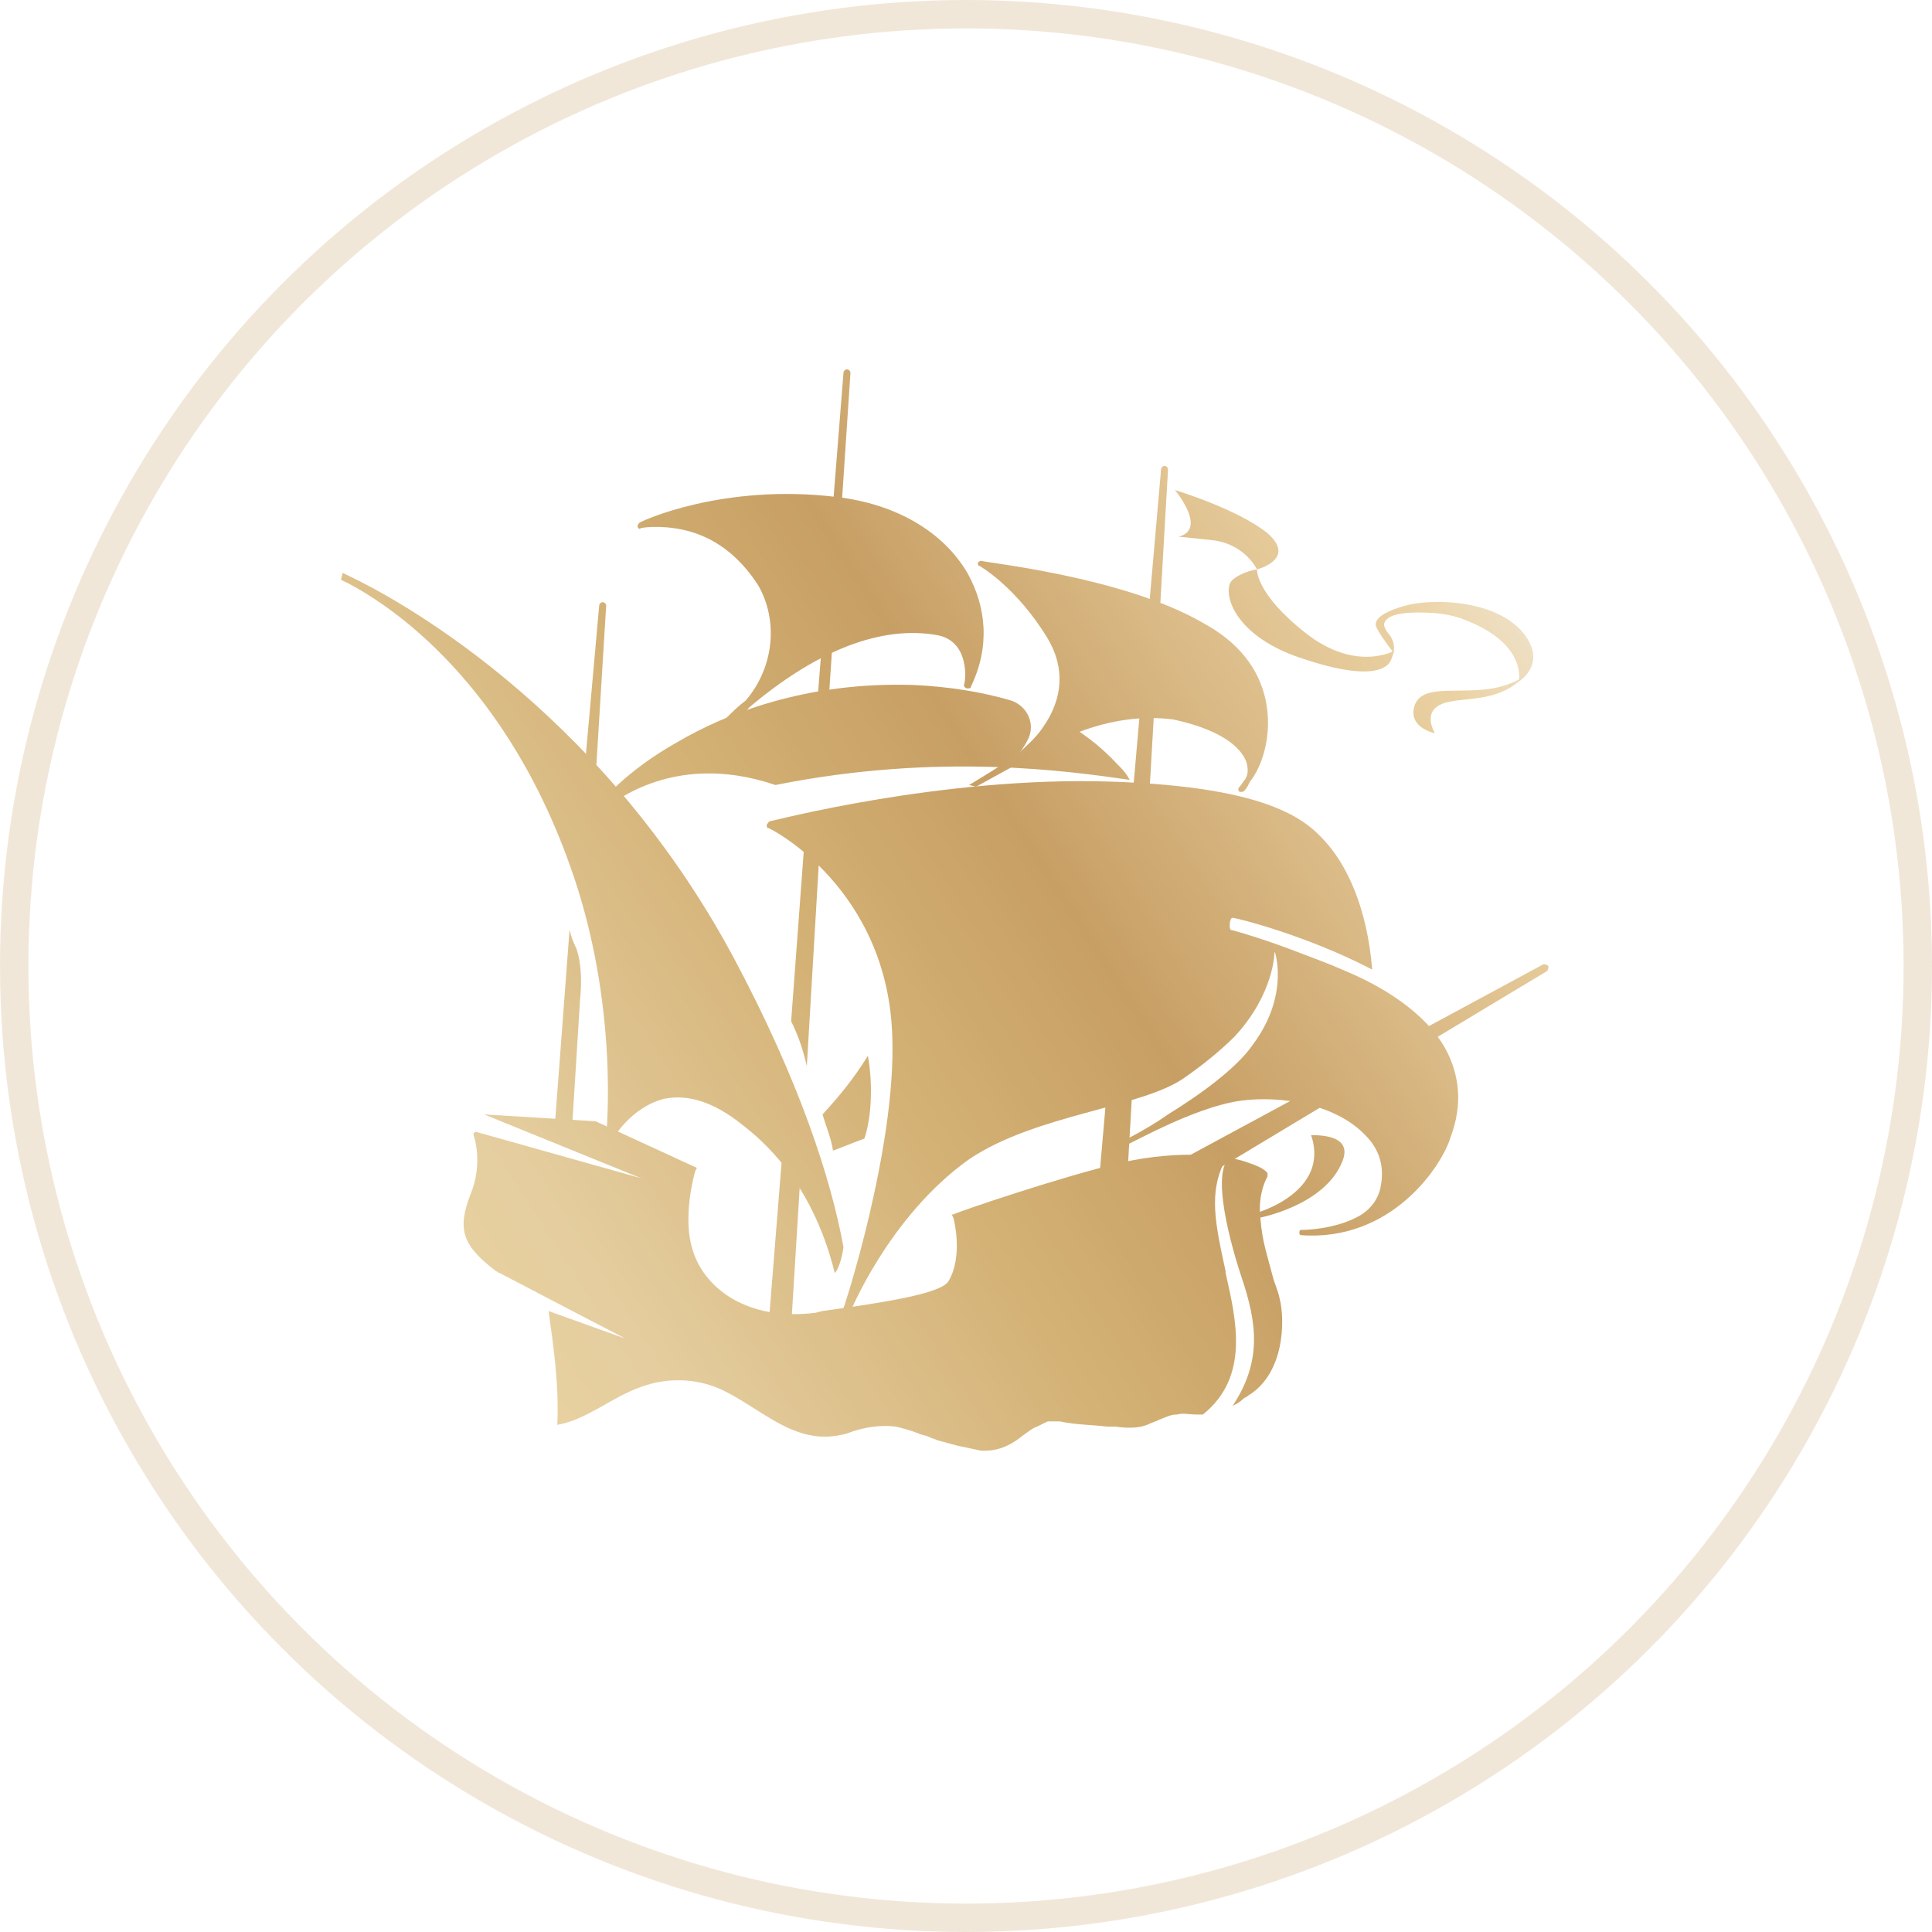 <svg width="136" height="136" viewBox="0 0 136 136" fill="none" xmlns="http://www.w3.org/2000/svg">
<g opacity="0.8">
<path d="M61.095 74.319C60.113 75.898 59.13 77.112 57.902 78.447C58.147 79.297 58.516 80.147 58.639 80.997C59.621 80.632 59.867 80.511 60.85 80.147C61.341 78.69 61.464 76.383 61.095 74.319Z" fill="url(#paint0_linear)"/>
<path d="M82.222 33.041C82.222 32.92 82.1 32.799 81.977 32.799C81.854 32.799 81.731 32.92 81.731 33.041L77.432 82.332C77.432 82.454 77.432 82.454 77.555 82.575C77.555 82.575 77.678 82.575 77.678 82.696C77.678 82.696 77.677 82.696 77.8 82.696L79.151 82.332C79.274 82.332 79.397 82.211 79.397 82.089L82.222 33.041Z" fill="url(#paint1_linear)"/>
<path d="M41.319 64.607L42.671 42.633C42.671 42.511 42.548 42.39 42.425 42.39C42.302 42.39 42.179 42.511 42.179 42.633L40.583 60.479C40.828 61.936 41.074 63.271 41.319 64.607Z" fill="url(#paint2_linear)"/>
<path d="M40.091 65.457L38.986 80.147C38.986 80.268 39.108 80.389 39.231 80.389L40.091 80.511C40.214 80.511 40.214 80.511 40.214 80.511C40.214 80.511 40.214 80.389 40.214 80.268L40.828 70.434C40.951 69.22 40.951 67.885 40.582 66.792C40.337 66.306 40.214 65.942 40.091 65.457Z" fill="url(#paint3_linear)"/>
<path d="M89.101 49.31C88.61 47.003 87.136 45.182 84.679 43.846C79.029 40.569 69.202 39.597 69.08 39.476C68.957 39.476 68.834 39.597 68.834 39.597C68.834 39.719 68.834 39.84 68.957 39.84C68.957 39.84 71.536 41.297 73.747 44.939C74.975 47.003 74.853 49.188 73.379 51.252C72.887 51.981 72.15 52.588 71.659 53.073C71.045 53.559 68.22 55.259 68.22 55.259L68.711 55.38C68.711 55.38 71.782 53.68 72.028 53.559C73.87 52.345 77.924 50.038 82.591 50.645C86.522 51.495 87.504 52.952 87.75 53.68C87.873 54.166 87.873 54.53 87.627 54.894C87.504 55.016 87.382 55.259 87.259 55.38C87.136 55.501 87.136 55.623 87.259 55.744H87.382C87.504 55.744 87.504 55.744 87.627 55.623C87.75 55.501 87.873 55.259 87.996 55.016C88.856 53.923 89.593 51.738 89.101 49.31Z" fill="url(#paint4_linear)"/>
<path d="M58.025 53.923L59.867 26.243C59.867 26.121 59.744 26 59.621 26C59.499 26 59.376 26.121 59.376 26.243L57.165 54.045C57.41 54.045 57.656 53.923 58.025 53.923Z" fill="url(#paint5_linear)"/>
<path d="M56.796 75.048L57.779 58.416C57.41 58.537 57.042 58.537 56.673 58.658L55.691 71.892C56.182 72.863 56.55 73.956 56.796 75.048Z" fill="url(#paint6_linear)"/>
<path d="M55.445 76.505L54.094 93.38C54.094 93.502 54.094 93.502 54.217 93.623L54.34 93.745L55.445 93.623C55.568 93.623 55.691 93.502 55.691 93.38L56.551 79.419C56.182 78.326 55.814 77.355 55.445 76.505Z" fill="url(#paint7_linear)"/>
<path d="M78.661 53.802C77.432 52.466 75.958 51.374 74.362 50.524C73.747 51.738 72.642 53.073 70.677 54.166C71.536 53.438 72.028 52.709 72.396 51.981C72.888 50.888 72.273 49.674 71.168 49.31C69.08 48.703 66.869 48.339 64.289 48.217C56.674 47.974 51.023 50.281 47.707 52.224C44.022 54.287 42.302 56.473 42.179 56.594L41.442 57.565L42.548 56.958C42.671 56.958 47.093 52.709 54.585 55.259C66.132 52.952 75.221 54.287 79.52 54.895C79.275 54.409 78.906 54.045 78.661 53.802Z" fill="url(#paint8_linear)"/>
<path d="M90.084 91.438C89.961 90.831 89.716 90.345 89.593 89.859C89.224 88.403 88.856 87.431 88.733 85.853C88.487 84.032 89.224 82.818 89.224 82.818C89.224 82.697 89.224 82.697 89.224 82.575C89.101 82.454 88.978 82.211 87.873 81.847C86.645 81.361 83.205 80.875 78.906 81.847C74.73 82.818 67.237 85.367 67.114 85.489H66.992L67.114 85.732C67.114 85.732 67.851 88.403 66.746 90.224C66.132 91.073 62.324 91.68 57.902 92.287L57.411 92.409C52.62 93.016 49.672 90.709 48.812 88.16C47.953 85.732 48.935 82.454 48.935 82.454L49.058 82.211L41.934 78.933L34.072 78.447L45.127 82.939L33.458 79.661L33.335 79.783V79.904C33.335 79.904 34.072 81.847 33.09 84.153C32.107 86.703 32.721 87.796 34.932 89.495C35.055 89.495 35.055 89.617 35.178 89.617L44.022 94.23L38.617 92.287C38.986 94.958 39.354 97.508 39.231 100.3C41.319 99.936 43.039 98.358 45.127 97.629C47.093 96.901 49.304 97.022 51.146 97.994C53.971 99.45 56.182 101.879 59.622 100.907C60.85 100.422 62.078 100.3 63.061 100.422C63.552 100.543 64.043 100.665 64.658 100.907C64.903 101.029 65.149 101.029 65.395 101.15C65.64 101.272 65.763 101.272 66.009 101.393C66.5 101.514 66.869 101.636 67.36 101.757C67.974 101.879 68.466 102 69.08 102.121C69.203 102.121 69.203 102.121 69.325 102.121C70.431 102.121 71.291 101.636 72.028 101.029C72.396 100.786 72.642 100.543 73.01 100.422C73.256 100.3 73.502 100.179 73.747 100.057C73.993 100.057 74.361 100.057 74.607 100.057C75.713 100.3 76.941 100.3 77.924 100.422C78.169 100.422 78.292 100.422 78.538 100.422C79.275 100.543 80.135 100.543 80.749 100.3C80.994 100.179 81.363 100.057 81.609 99.936C81.977 99.815 82.346 99.572 82.837 99.572C83.328 99.45 83.697 99.572 84.188 99.572C84.311 99.572 84.434 99.572 84.679 99.572C87.996 96.901 87.013 92.894 86.276 89.617V89.495C85.539 86.096 85.048 83.91 86.276 81.604V81.847C85.293 83.789 87.382 89.859 87.382 89.859C88.487 93.137 88.856 95.808 86.767 98.965C87.013 98.843 87.259 98.722 87.504 98.479C87.627 98.358 87.75 98.358 87.873 98.236C90.453 96.658 90.453 92.894 90.084 91.438Z" fill="url(#paint9_linear)"/>
<path d="M108.632 67.885L83.451 81.483L85.662 82.332L108.877 68.371C109 68.249 109 68.128 109 68.006C108.877 67.885 108.754 67.885 108.632 67.885Z" fill="url(#paint10_linear)"/>
<path d="M68.097 40.326C66.377 37.412 63.061 35.47 58.885 34.984C50.9 34.013 45.127 36.684 45.004 36.805C45.004 36.805 44.882 36.926 44.882 37.048C44.882 37.169 45.004 37.291 45.127 37.169C45.127 37.169 46.356 36.926 48.075 37.291C50.286 37.776 52.006 39.112 53.357 41.176C54.831 43.725 54.462 47.003 52.497 49.31C52.006 49.674 51.637 50.038 51.146 50.524C51.023 50.645 51.023 50.767 51.146 50.888L51.269 51.01H51.392C51.883 50.645 52.374 50.281 52.743 49.795C58.639 44.818 63.061 44.211 65.886 44.696C68.343 45.061 67.974 48.096 67.851 48.217C67.851 48.339 67.974 48.46 68.097 48.46C68.22 48.46 68.343 48.46 68.343 48.339C69.694 45.546 69.448 42.754 68.097 40.326Z" fill="url(#paint11_linear)"/>
<path d="M59.376 87.796C58.516 83.061 56.305 76.141 51.637 67.399C42.056 49.553 27.439 41.904 24.614 40.569C24.369 40.447 24.123 40.326 24.123 40.326L24 40.812C24 40.812 24.246 40.933 24.491 41.054C26.579 42.147 35.178 47.125 40.091 60.843C43.653 70.677 42.67 79.904 42.67 80.026L42.548 81.361L43.162 80.147C43.162 80.147 44.39 77.962 46.724 77.355C48.444 76.99 50.286 77.597 52.251 79.176C56.059 82.09 57.902 86.096 58.762 89.617C59.007 89.374 59.253 88.645 59.376 87.796Z" fill="url(#paint12_linear)"/>
<path d="M82.714 34.498C82.714 34.498 87.136 35.834 89.224 37.534C91.312 39.355 88.487 40.083 88.487 40.083C88.487 40.083 87.627 38.262 85.293 38.019C82.959 37.776 82.959 37.776 82.959 37.776C82.959 37.776 83.819 37.655 83.819 36.805C83.819 35.834 82.714 34.498 82.714 34.498Z" fill="url(#paint13_linear)"/>
<path d="M88.487 40.083C88.487 40.083 87.504 40.204 86.767 40.811C86.03 41.419 86.522 44.575 91.435 46.275C96.348 47.974 97.7 47.124 97.945 46.396C98.191 45.668 98.191 45.789 98.191 45.789C98.191 45.789 95.489 47.367 91.926 44.575C88.364 41.783 88.487 40.083 88.487 40.083Z" fill="url(#paint14_linear)"/>
<path d="M98.068 45.911C98.068 45.911 98.313 45.425 97.822 44.697C97.699 44.575 97.331 44.09 97.454 43.847C97.699 43.118 99.296 43.118 99.91 43.118C101.138 43.118 102.244 43.24 103.349 43.726C107.526 45.425 106.912 47.975 106.912 47.975C106.912 47.975 109.123 46.639 107.034 44.333C104.946 42.147 100.647 42.147 98.927 42.633C97.208 43.118 96.839 43.604 96.839 43.968C96.839 44.333 98.068 45.911 98.068 45.911Z" fill="url(#paint15_linear)"/>
<path d="M101.876 49.431C103.35 49.067 105.684 49.431 107.403 47.489C107.403 47.489 106.421 48.46 103.964 48.581C101.753 48.703 99.91 48.339 99.542 49.795C99.173 51.252 101.016 51.617 101.016 51.617C101.016 51.617 99.91 49.917 101.876 49.431Z" fill="url(#paint16_linear)"/>
<path d="M94.506 81.726C95.12 80.147 93.523 79.904 92.295 79.904C93.646 83.911 88.487 85.368 88.487 85.368L88.61 85.732C88.61 85.732 93.277 84.882 94.506 81.726Z" fill="url(#paint17_linear)"/>
<path d="M83.328 75.898C84.556 75.048 85.785 74.077 86.89 72.984C89.715 69.949 89.715 67.035 89.715 67.035C89.715 67.035 93.523 68.249 96.717 70.556C96.717 70.435 96.717 70.435 96.717 70.313C96.717 69.949 96.594 69.706 96.594 69.342C91.926 66.914 86.767 65.457 86.645 65.457C86.522 65.457 86.522 64.607 86.767 64.607C87.013 64.607 91.926 65.821 96.594 68.249C96.225 63.757 94.751 60.965 93.523 59.508C92.172 57.93 89.838 55.38 78.046 55.016C66.254 54.652 54.34 57.808 54.217 57.808C54.094 57.808 54.094 57.93 53.971 58.051C53.971 58.173 53.971 58.294 54.094 58.294C54.217 58.294 62.569 62.543 62.815 73.106C63.061 80.876 59.376 92.288 59.253 92.409C59.253 92.531 59.253 92.652 59.376 92.773C59.376 92.773 59.376 92.773 59.499 92.773C59.621 92.773 59.744 92.652 59.744 92.652C59.744 92.531 62.569 85.61 68.22 81.604C72.887 78.447 80.38 77.962 83.328 75.898Z" fill="url(#paint18_linear)"/>
<path d="M101.753 73.834C100.279 71.163 97.085 69.342 94.751 68.37C92.295 67.278 90.084 66.671 90.084 66.671C89.961 66.671 89.961 66.671 89.838 66.671C89.715 66.671 89.715 66.792 89.715 66.913C89.715 66.913 90.821 69.949 88.241 73.469C87.013 75.29 84.188 77.233 82.222 78.447C80.503 79.661 79.029 80.268 79.029 80.389C78.906 80.511 78.906 80.632 78.906 80.754C79.029 80.875 83.819 77.961 87.381 77.476C90.207 77.112 94.014 77.719 96.103 79.904C97.085 80.875 97.454 82.089 97.208 83.425C97.085 84.275 96.594 85.003 95.857 85.489C94.506 86.338 92.54 86.581 91.558 86.581C91.435 86.581 91.435 86.945 91.558 86.945C97.945 87.431 101.507 82.089 102.121 80.025C102.981 77.719 102.735 75.655 101.753 73.834Z" fill="url(#paint19_linear)"/>
</g>
<circle cx="68" cy="68" r="67" stroke="#BB8A41" stroke-opacity="0.2" stroke-width="2"/>
<defs>
<linearGradient id="paint0_linear" x1="25.301" y1="99.5" x2="111.902" y2="43.944" gradientUnits="userSpaceOnUse">
<stop offset="0.006" stop-color="#E8CA89"/>
<stop offset="0.185" stop-color="#DEC187"/>
<stop offset="0.437" stop-color="#C89D51"/>
<stop offset="0.596" stop-color="#B9873E"/>
<stop offset="0.898" stop-color="#E6C78D"/>
<stop offset="1" stop-color="#EEE3D0"/>
</linearGradient>
<linearGradient id="paint1_linear" x1="21.927" y1="94.241" x2="108.528" y2="38.686" gradientUnits="userSpaceOnUse">
<stop offset="0.006" stop-color="#E8CA89"/>
<stop offset="0.185" stop-color="#DEC187"/>
<stop offset="0.437" stop-color="#C89D51"/>
<stop offset="0.596" stop-color="#B9873E"/>
<stop offset="0.898" stop-color="#E6C78D"/>
<stop offset="1" stop-color="#EEE3D0"/>
</linearGradient>
<linearGradient id="paint2_linear" x1="8.974" y1="74.049" x2="95.575" y2="18.493" gradientUnits="userSpaceOnUse">
<stop offset="0.006" stop-color="#E8CA89"/>
<stop offset="0.185" stop-color="#DEC187"/>
<stop offset="0.437" stop-color="#C89D51"/>
<stop offset="0.596" stop-color="#B9873E"/>
<stop offset="0.898" stop-color="#E6C78D"/>
<stop offset="1" stop-color="#EEE3D0"/>
</linearGradient>
<linearGradient id="paint3_linear" x1="17.433" y1="87.234" x2="104.033" y2="31.678" gradientUnits="userSpaceOnUse">
<stop offset="0.006" stop-color="#E8CA89"/>
<stop offset="0.185" stop-color="#DEC187"/>
<stop offset="0.437" stop-color="#C89D51"/>
<stop offset="0.596" stop-color="#B9873E"/>
<stop offset="0.898" stop-color="#E6C78D"/>
<stop offset="1" stop-color="#EEE3D0"/>
</linearGradient>
<linearGradient id="paint4_linear" x1="16.812" y1="86.267" x2="103.413" y2="30.712" gradientUnits="userSpaceOnUse">
<stop offset="0.006" stop-color="#E8CA89"/>
<stop offset="0.185" stop-color="#DEC187"/>
<stop offset="0.437" stop-color="#C89D51"/>
<stop offset="0.596" stop-color="#B9873E"/>
<stop offset="0.898" stop-color="#E6C78D"/>
<stop offset="1" stop-color="#EEE3D0"/>
</linearGradient>
<linearGradient id="paint5_linear" x1="7.647" y1="71.98" x2="94.248" y2="16.425" gradientUnits="userSpaceOnUse">
<stop offset="0.006" stop-color="#E8CA89"/>
<stop offset="0.185" stop-color="#DEC187"/>
<stop offset="0.437" stop-color="#C89D51"/>
<stop offset="0.596" stop-color="#B9873E"/>
<stop offset="0.898" stop-color="#E6C78D"/>
<stop offset="1" stop-color="#EEE3D0"/>
</linearGradient>
<linearGradient id="paint6_linear" x1="19.383" y1="90.276" x2="105.984" y2="34.72" gradientUnits="userSpaceOnUse">
<stop offset="0.006" stop-color="#E8CA89"/>
<stop offset="0.185" stop-color="#DEC187"/>
<stop offset="0.437" stop-color="#C89D51"/>
<stop offset="0.596" stop-color="#B9873E"/>
<stop offset="0.898" stop-color="#E6C78D"/>
<stop offset="1" stop-color="#EEE3D0"/>
</linearGradient>
<linearGradient id="paint7_linear" x1="27.297" y1="102.611" x2="113.898" y2="47.056" gradientUnits="userSpaceOnUse">
<stop offset="0.006" stop-color="#E8CA89"/>
<stop offset="0.185" stop-color="#DEC187"/>
<stop offset="0.437" stop-color="#C89D51"/>
<stop offset="0.596" stop-color="#B9873E"/>
<stop offset="0.898" stop-color="#E6C78D"/>
<stop offset="1" stop-color="#EEE3D0"/>
</linearGradient>
<linearGradient id="paint8_linear" x1="15.21" y1="83.769" x2="101.811" y2="28.214" gradientUnits="userSpaceOnUse">
<stop offset="0.006" stop-color="#E8CA89"/>
<stop offset="0.185" stop-color="#DEC187"/>
<stop offset="0.437" stop-color="#C89D51"/>
<stop offset="0.596" stop-color="#B9873E"/>
<stop offset="0.898" stop-color="#E6C78D"/>
<stop offset="1" stop-color="#EEE3D0"/>
</linearGradient>
<linearGradient id="paint9_linear" x1="30.425" y1="107.486" x2="117.025" y2="51.93" gradientUnits="userSpaceOnUse">
<stop offset="0.006" stop-color="#E8CA89"/>
<stop offset="0.185" stop-color="#DEC187"/>
<stop offset="0.437" stop-color="#C89D51"/>
<stop offset="0.596" stop-color="#B9873E"/>
<stop offset="0.898" stop-color="#E6C78D"/>
<stop offset="1" stop-color="#EEE3D0"/>
</linearGradient>
<linearGradient id="paint10_linear" x1="34.376" y1="113.646" x2="120.977" y2="58.09" gradientUnits="userSpaceOnUse">
<stop offset="0.006" stop-color="#E8CA89"/>
<stop offset="0.185" stop-color="#DEC187"/>
<stop offset="0.437" stop-color="#C89D51"/>
<stop offset="0.596" stop-color="#B9873E"/>
<stop offset="0.898" stop-color="#E6C78D"/>
<stop offset="1" stop-color="#EEE3D0"/>
</linearGradient>
<linearGradient id="paint11_linear" x1="8.253" y1="72.925" x2="94.854" y2="17.37" gradientUnits="userSpaceOnUse">
<stop offset="0.006" stop-color="#E8CA89"/>
<stop offset="0.185" stop-color="#DEC187"/>
<stop offset="0.437" stop-color="#C89D51"/>
<stop offset="0.596" stop-color="#B9873E"/>
<stop offset="0.898" stop-color="#E6C78D"/>
<stop offset="1" stop-color="#EEE3D0"/>
</linearGradient>
<linearGradient id="paint12_linear" x1="14.183" y1="82.169" x2="100.784" y2="26.613" gradientUnits="userSpaceOnUse">
<stop offset="0.006" stop-color="#E8CA89"/>
<stop offset="0.185" stop-color="#DEC187"/>
<stop offset="0.437" stop-color="#C89D51"/>
<stop offset="0.596" stop-color="#B9873E"/>
<stop offset="0.898" stop-color="#E6C78D"/>
<stop offset="1" stop-color="#EEE3D0"/>
</linearGradient>
<linearGradient id="paint13_linear" x1="14.15" y1="82.118" x2="100.751" y2="26.562" gradientUnits="userSpaceOnUse">
<stop offset="0.006" stop-color="#E8CA89"/>
<stop offset="0.185" stop-color="#DEC187"/>
<stop offset="0.437" stop-color="#C89D51"/>
<stop offset="0.596" stop-color="#B9873E"/>
<stop offset="0.898" stop-color="#E6C78D"/>
<stop offset="1" stop-color="#EEE3D0"/>
</linearGradient>
<linearGradient id="paint14_linear" x1="18.997" y1="89.673" x2="105.598" y2="34.117" gradientUnits="userSpaceOnUse">
<stop offset="0.006" stop-color="#E8CA89"/>
<stop offset="0.185" stop-color="#DEC187"/>
<stop offset="0.437" stop-color="#C89D51"/>
<stop offset="0.596" stop-color="#B9873E"/>
<stop offset="0.898" stop-color="#E6C78D"/>
<stop offset="1" stop-color="#EEE3D0"/>
</linearGradient>
<linearGradient id="paint15_linear" x1="22.656" y1="95.377" x2="109.257" y2="39.821" gradientUnits="userSpaceOnUse">
<stop offset="0.006" stop-color="#E8CA89"/>
<stop offset="0.185" stop-color="#DEC187"/>
<stop offset="0.437" stop-color="#C89D51"/>
<stop offset="0.596" stop-color="#B9873E"/>
<stop offset="0.898" stop-color="#E6C78D"/>
<stop offset="1" stop-color="#EEE3D0"/>
</linearGradient>
<linearGradient id="paint16_linear" x1="24.411" y1="98.112" x2="111.011" y2="42.556" gradientUnits="userSpaceOnUse">
<stop offset="0.006" stop-color="#E8CA89"/>
<stop offset="0.185" stop-color="#DEC187"/>
<stop offset="0.437" stop-color="#C89D51"/>
<stop offset="0.596" stop-color="#B9873E"/>
<stop offset="0.898" stop-color="#E6C78D"/>
<stop offset="1" stop-color="#EEE3D0"/>
</linearGradient>
<linearGradient id="paint17_linear" x1="36.527" y1="116.999" x2="123.127" y2="61.443" gradientUnits="userSpaceOnUse">
<stop offset="0.006" stop-color="#E8CA89"/>
<stop offset="0.185" stop-color="#DEC187"/>
<stop offset="0.437" stop-color="#C89D51"/>
<stop offset="0.596" stop-color="#B9873E"/>
<stop offset="0.898" stop-color="#E6C78D"/>
<stop offset="1" stop-color="#EEE3D0"/>
</linearGradient>
<linearGradient id="paint18_linear" x1="23.539" y1="96.753" x2="110.14" y2="41.197" gradientUnits="userSpaceOnUse">
<stop offset="0.006" stop-color="#E8CA89"/>
<stop offset="0.185" stop-color="#DEC187"/>
<stop offset="0.437" stop-color="#C89D51"/>
<stop offset="0.596" stop-color="#B9873E"/>
<stop offset="0.898" stop-color="#E6C78D"/>
<stop offset="1" stop-color="#EEE3D0"/>
</linearGradient>
<linearGradient id="paint19_linear" x1="34.193" y1="113.36" x2="120.794" y2="57.804" gradientUnits="userSpaceOnUse">
<stop offset="0.006" stop-color="#E8CA89"/>
<stop offset="0.185" stop-color="#DEC187"/>
<stop offset="0.437" stop-color="#C89D51"/>
<stop offset="0.596" stop-color="#B9873E"/>
<stop offset="0.898" stop-color="#E6C78D"/>
<stop offset="1" stop-color="#EEE3D0"/>
</linearGradient>
</defs>
</svg>
